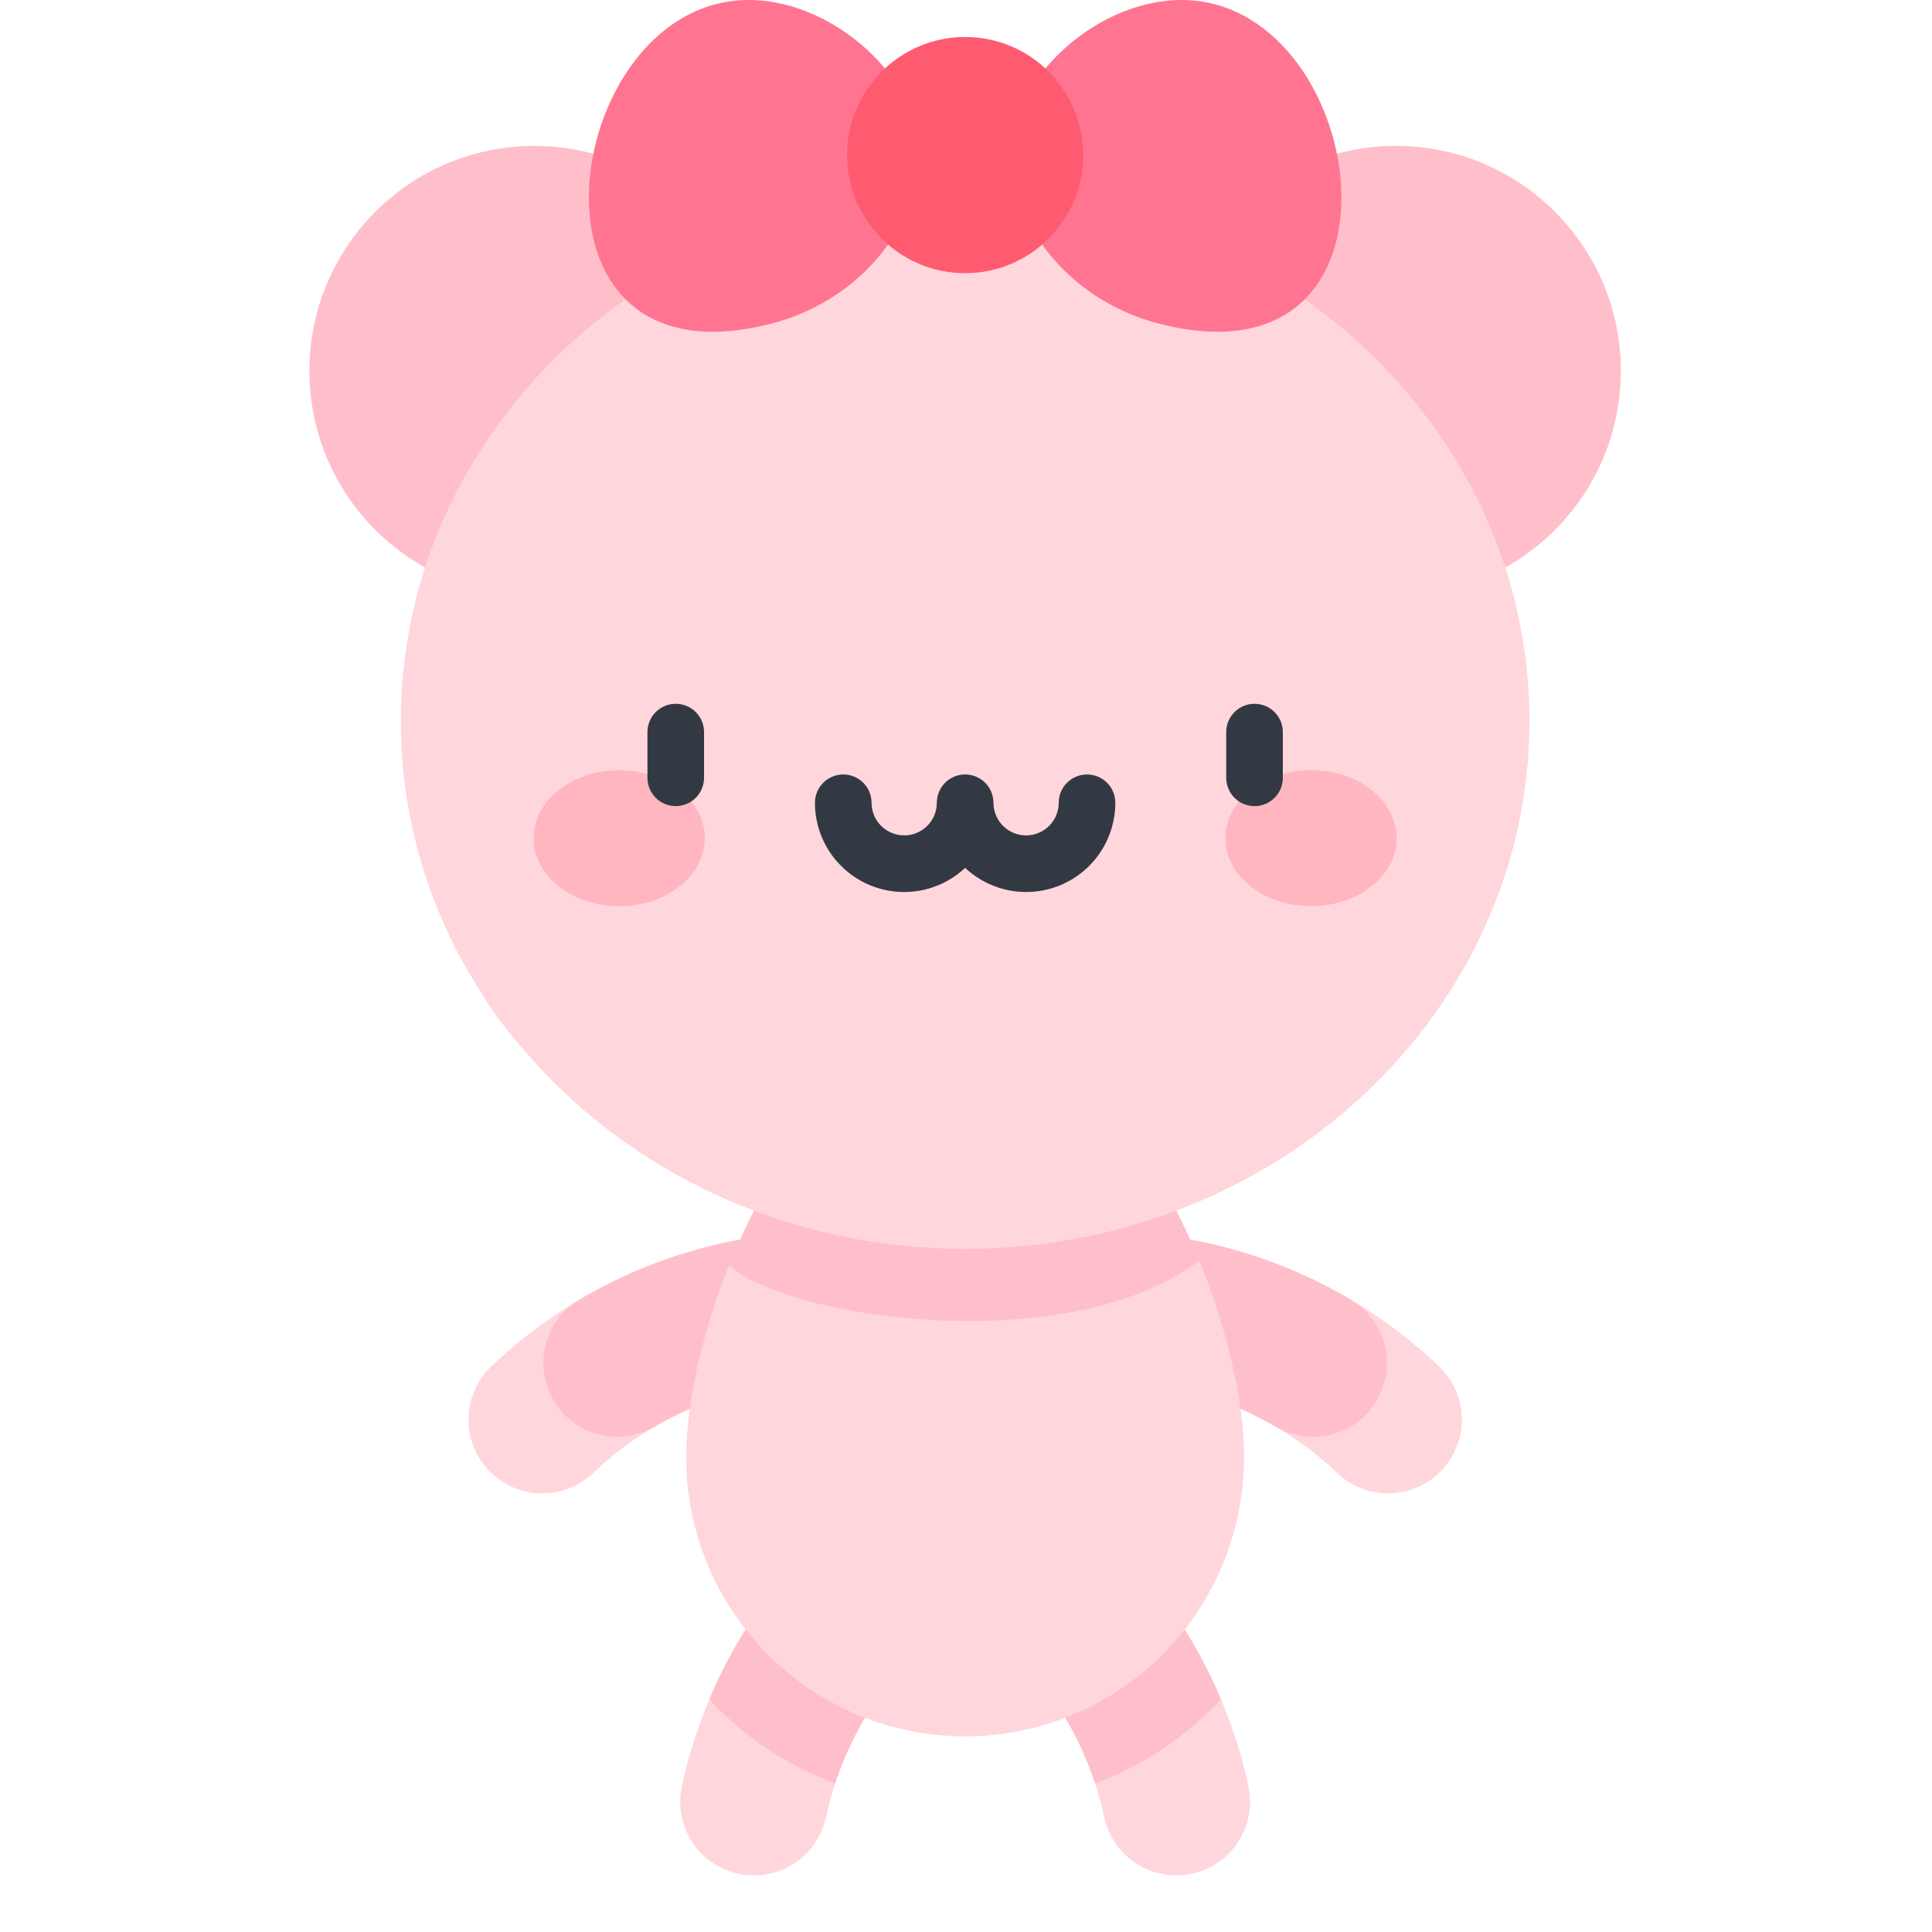 <svg width="512" height="512" viewBox="0 0 512 512" fill="none" xmlns="http://www.w3.org/2000/svg">
<path d="M237.02 327.584C241.915 328.686 246.198 331.629 248.982 335.803C251.767 339.977 252.839 345.062 251.977 350.004C251.115 354.947 248.385 359.369 244.352 362.354C240.319 365.339 235.293 366.658 230.314 366.039C204.207 362.798 176.199 372.102 157.222 390.32C155.371 392.097 153.188 393.492 150.797 394.425C148.407 395.359 145.856 395.812 143.291 395.76C140.725 395.707 138.195 395.15 135.845 394.12C133.495 393.09 131.371 391.607 129.594 389.755C127.816 387.904 126.421 385.721 125.488 383.331C124.555 380.941 124.101 378.39 124.154 375.824C124.206 373.259 124.763 370.729 125.794 368.378C126.824 366.028 128.307 363.904 130.158 362.127C144.01 348.946 160.601 338.987 178.747 332.959C196.892 326.931 216.145 324.984 235.13 327.256C235.772 327.336 236.402 327.445 237.02 327.584Z" fill="#FFD6DC"/>
<path d="M274.522 327.584C269.627 328.686 265.344 331.629 262.56 335.803C259.775 339.977 258.703 345.062 259.565 350.004C260.427 354.947 263.157 359.369 267.19 362.354C271.223 365.339 276.249 366.658 281.228 366.039C307.335 362.798 335.343 372.102 354.32 390.32C358.059 393.909 363.07 395.866 368.251 395.76C373.433 395.654 378.36 393.494 381.949 389.755C385.537 386.017 387.494 381.006 387.388 375.824C387.283 370.643 385.123 365.716 381.384 362.127C367.532 348.946 350.941 338.987 332.796 332.959C314.65 326.931 295.397 324.984 276.412 327.256C275.77 327.336 275.14 327.445 274.522 327.584Z" fill="#FFD6DC"/>
<path d="M249.618 384.748C254.285 382.906 259.483 382.93 264.133 384.815C268.784 386.7 272.531 390.301 274.598 394.874C276.665 399.446 276.894 404.638 275.238 409.375C273.581 414.112 270.166 418.03 265.7 420.317C242.29 432.317 224.364 455.764 218.917 481.501C217.844 486.571 214.801 491.007 210.457 493.834C206.113 496.66 200.825 497.645 195.754 496.572C190.684 495.5 186.248 492.456 183.422 488.113C180.595 483.769 179.61 478.48 180.683 473.41C184.724 454.721 192.841 437.155 204.455 421.966C216.07 406.776 230.894 394.339 247.871 385.541C248.447 385.245 249.03 384.981 249.619 384.748H249.618Z" fill="#FFD6DC"/>
<path d="M274.171 394.014C271.958 389.698 268.218 386.359 263.68 384.646C259.141 382.934 254.128 382.97 249.615 384.748C249.026 384.981 248.443 385.245 247.867 385.54C220.958 399.492 199.768 422.405 187.959 450.32C197.16 460.287 208.594 467.93 221.322 472.62C228.622 450.463 245.014 430.926 265.697 420.32C267.981 419.149 270.012 417.54 271.674 415.585C273.335 413.629 274.596 411.365 275.383 408.922C276.17 406.48 276.468 403.906 276.26 401.348C276.052 398.79 275.342 396.298 274.171 394.014Z" fill="#FFBFCA"/>
<path d="M261.924 384.748C257.256 382.906 252.059 382.93 247.409 384.815C242.758 386.7 239.011 390.301 236.944 394.874C234.877 399.446 234.647 404.638 236.304 409.375C237.96 414.112 241.376 418.03 245.842 420.317C269.252 432.317 287.178 455.764 292.625 481.501C293.156 484.011 294.177 486.393 295.628 488.509C297.08 490.625 298.934 492.434 301.085 493.834C303.236 495.233 305.641 496.196 308.164 496.665C310.686 497.135 313.277 497.104 315.787 496.572C318.298 496.041 320.679 495.021 322.795 493.569C324.911 492.118 326.721 490.263 328.12 488.113C329.52 485.962 330.482 483.556 330.952 481.034C331.422 478.511 331.39 475.92 330.859 473.41C326.818 454.721 318.701 437.155 307.086 421.966C295.472 406.776 280.647 394.339 263.671 385.541C263.095 385.245 262.512 384.981 261.923 384.748H261.924Z" fill="#FFD6DC"/>
<path d="M323.58 450.321C311.771 422.405 290.581 399.492 263.672 385.541C263.096 385.245 262.513 384.981 261.924 384.749C257.257 382.91 252.061 382.936 247.413 384.822C242.765 386.708 239.02 390.309 236.953 394.879C234.887 399.45 234.657 404.641 236.312 409.376C237.966 414.112 241.378 418.03 245.842 420.319C266.525 430.919 282.92 450.46 290.217 472.619C302.945 467.928 314.379 460.286 323.58 450.319V450.321Z" fill="#FFBFCA"/>
<path d="M229.747 365.971C240.328 367.21 250.347 360.245 252.019 349.723C252.8 344.817 251.684 339.799 248.898 335.686C246.112 331.574 241.864 328.677 237.019 327.584C236.401 327.445 235.771 327.335 235.128 327.256C206.756 323.86 178.057 329.911 153.471 344.472C149.278 346.967 146.179 350.949 144.789 355.626C143.4 360.303 143.821 365.331 145.971 369.711C146.04 369.852 146.11 369.992 146.18 370.133C151.229 380.266 163.872 383.687 173.657 377.993C190.591 368.101 210.246 363.888 229.747 365.971Z" fill="#FFBFCA"/>
<path d="M276.413 327.256C275.77 327.336 275.139 327.445 274.522 327.584C269.677 328.677 265.429 331.574 262.643 335.686C259.857 339.799 258.741 344.817 259.522 349.723C261.189 360.245 271.213 367.21 281.794 365.971C301.294 363.888 320.95 368.101 337.883 377.993C347.668 383.687 360.311 380.265 365.36 370.133C365.43 369.993 365.5 369.852 365.569 369.711C367.719 365.331 368.141 360.303 366.751 355.626C365.361 350.949 362.262 346.967 358.069 344.472C333.484 329.911 304.784 323.86 276.413 327.256Z" fill="#FFBFCA"/>
<path d="M329.681 386.245C329.681 405.847 321.894 424.646 308.033 438.507C294.173 452.368 275.373 460.155 255.771 460.155C236.169 460.155 217.37 452.368 203.509 438.507C189.648 424.646 181.861 405.847 181.861 386.245C181.861 345.426 214.952 272.462 255.771 272.462C296.59 272.462 329.681 345.425 329.681 386.245Z" fill="#FFD6DC"/>
<path d="M193.25 335.289C206.35 302.796 229.45 272.462 255.771 272.462C281.771 272.462 304.633 302.062 317.809 334.102C282.597 360.694 207.516 349.118 193.25 335.289Z" fill="#FFBFCA"/>
<path d="M141.614 157.894C174.538 157.894 201.228 131.204 201.228 98.28C201.228 65.356 174.538 38.666 141.614 38.666C108.69 38.666 82 65.356 82 98.28C82 131.204 108.69 157.894 141.614 157.894Z" fill="#FFBFCA"/>
<path d="M369.928 157.894C402.852 157.894 429.542 131.204 429.542 98.28C429.542 65.356 402.852 38.666 369.928 38.666C337.004 38.666 310.314 65.356 310.314 98.28C310.314 131.204 337.004 157.894 369.928 157.894Z" fill="#FFBFCA"/>
<path d="M146.752 286.837C174.032 314 212.784 330.969 255.771 330.969C338.371 330.969 405.323 268.333 405.323 191.069C405.323 113.805 338.371 51.166 255.771 51.166C173.171 51.166 106.219 113.8 106.219 191.067C106.233 216.649 113.649 241.681 127.571 263.143C133.702 273.765 146.752 286.837 146.752 286.837Z" fill="#FFD6DC"/>
<path d="M164.099 240.147C176.628 240.147 186.784 232.078 186.784 222.123C186.784 212.169 176.628 204.099 164.099 204.099C151.57 204.099 141.414 212.169 141.414 222.123C141.414 232.078 151.57 240.147 164.099 240.147Z" fill="#FFB6C1"/>
<path d="M347.443 240.147C359.972 240.147 370.128 232.078 370.128 222.123C370.128 212.169 359.972 204.099 347.443 204.099C334.914 204.099 324.758 212.169 324.758 222.123C324.758 232.078 334.914 240.147 347.443 240.147Z" fill="#FFB6C1"/>
<path d="M315.071 0.053C363.343 2.675 377.083 103.639 307.283 85.807C285.204 80.166 268.895 61.93 267.954 41.507C267.027 21.319 291.316 -1.237 315.071 0.053Z" fill="#FF7591"/>
<path d="M196.471 0.053C148.199 2.675 134.459 103.639 204.259 85.807C226.338 80.166 242.647 61.93 243.588 41.507C244.518 21.317 220.229 -1.239 196.471 0.051V0.053Z" fill="#FF7591"/>
<path d="M255.771 72.39C273.054 72.39 287.065 58.379 287.065 41.096C287.065 23.813 273.054 9.802 255.771 9.802C238.488 9.802 224.477 23.813 224.477 41.096C224.477 58.379 238.488 72.39 255.771 72.39Z" fill="#FE5B70"/>
<path d="M223.471 205.24C221.482 205.24 219.574 206.03 218.168 207.436C216.761 208.843 215.971 210.751 215.971 212.74C215.967 217.351 217.313 221.863 219.842 225.718C222.371 229.574 225.973 232.606 230.203 234.44C234.434 236.274 239.109 236.831 243.652 236.041C248.195 235.251 252.408 233.149 255.771 229.994C259.134 233.149 263.347 235.251 267.89 236.041C272.433 236.831 277.108 236.274 281.339 234.44C285.569 232.606 289.171 229.574 291.7 225.718C294.229 221.863 295.575 217.351 295.571 212.74C295.571 210.751 294.781 208.843 293.374 207.436C291.968 206.03 290.06 205.24 288.071 205.24C286.082 205.24 284.174 206.03 282.768 207.436C281.361 208.843 280.571 210.751 280.571 212.74C280.571 215.034 279.66 217.234 278.037 218.856C276.415 220.478 274.215 221.39 271.921 221.39C269.627 221.39 267.427 220.478 265.804 218.856C264.182 217.234 263.271 215.034 263.271 212.74C263.271 210.751 262.481 208.843 261.074 207.436C259.668 206.03 257.76 205.24 255.771 205.24C253.782 205.24 251.874 206.03 250.468 207.436C249.061 208.843 248.271 210.751 248.271 212.74C248.271 215.034 247.36 217.234 245.737 218.856C244.115 220.478 241.915 221.39 239.621 221.39C237.327 221.39 235.127 220.478 233.504 218.856C231.882 217.234 230.971 215.034 230.971 212.74C230.971 210.751 230.181 208.843 228.774 207.436C227.368 206.03 225.46 205.24 223.471 205.24Z" fill="#333942"/>
<path d="M186.579 206.129V194.011C186.579 192.022 185.789 190.114 184.382 188.707C182.976 187.301 181.068 186.511 179.079 186.511C177.09 186.511 175.182 187.301 173.776 188.707C172.369 190.114 171.579 192.022 171.579 194.011V206.129C171.579 208.118 172.369 210.026 173.776 211.432C175.182 212.839 177.09 213.629 179.079 213.629C181.068 213.629 182.976 212.839 184.382 211.432C185.789 210.026 186.579 208.118 186.579 206.129Z" fill="#333942"/>
<path d="M339.963 206.129V194.011C339.963 192.022 339.173 190.114 337.766 188.707C336.36 187.301 334.452 186.511 332.463 186.511C330.474 186.511 328.566 187.301 327.16 188.707C325.753 190.114 324.963 192.022 324.963 194.011V206.129C324.963 208.118 325.753 210.026 327.16 211.432C328.566 212.839 330.474 213.629 332.463 213.629C334.452 213.629 336.36 212.839 337.766 211.432C339.173 210.026 339.963 208.118 339.963 206.129Z" fill="#333942"/>
</svg>
